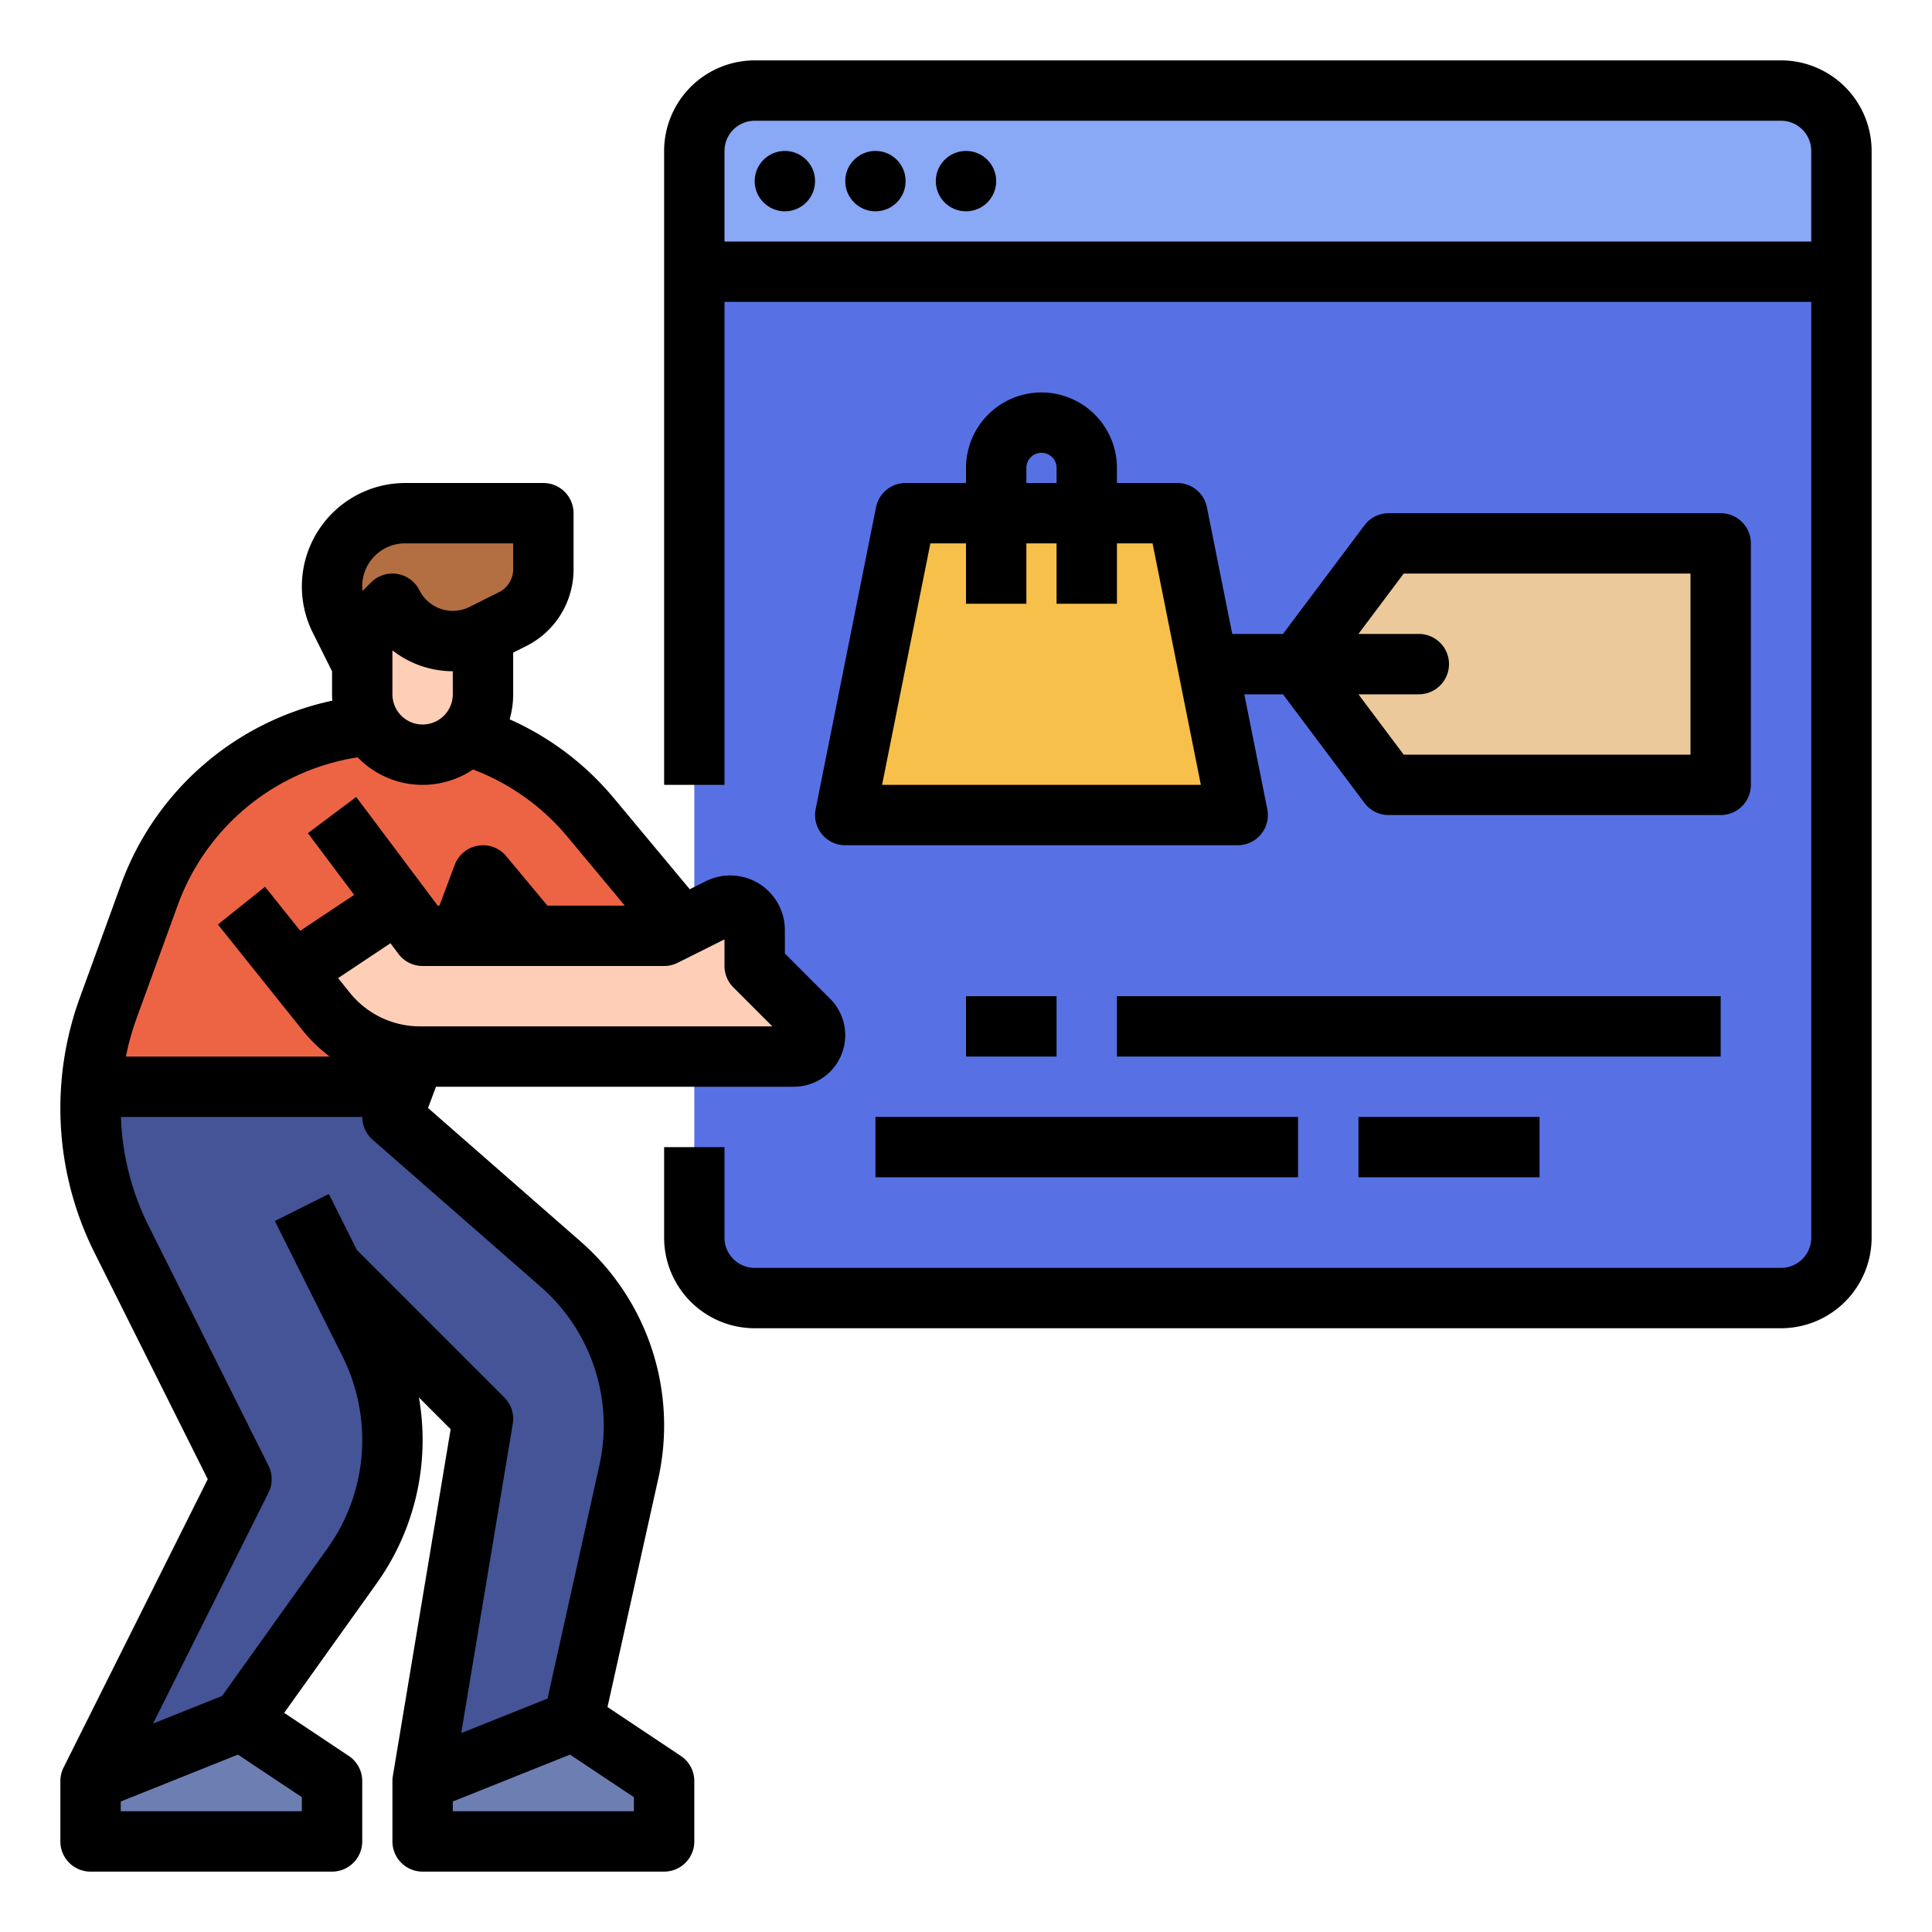 <svg id="filled_outline" height="512" viewBox="0 0 512 512" width="512" xmlns="http://www.w3.org/2000/svg" data-name="filled outline"><path d="m488 72v256a16 16 0 0 1 -16 16h-272a16 16 0 0 1 -16-16v-256z" fill="#5771e5"/><path d="m344 176 24 32h88v-64h-88z" fill="#ebc99b"/><path d="m127.996 168 7.801-3.9a14.833 14.833 0 0 0 8.199-13.267v-14.833h-36.584a19.416 19.416 0 0 0 -19.416 19.416 19.416 19.416 0 0 0 2.05 8.683l5.95 11.9h24.003z" fill="#b36f42"/><path d="m184 72h304v-32a16 16 0 0 0 -16-16h-272a16 16 0 0 0 -16 16z" fill="#89a8f5"/><path d="m95.997 168 8-8a17.889 17.889 0 0 0 24 8v16a16 16 0 0 1 -16 16 16 16 0 0 1 -16-16z" fill="#ffceb6"/><path d="m328 216h-104l16-80h72z" fill="#f7c04a"/><path d="m24.208 288a77.625 77.625 0 0 1 4.466-20.852l10.943-30.093a68.446 68.446 0 0 1 64.325-45.055h0a68.446 68.446 0 0 1 52.582 24.628l32.81 39.372h-41.333l-20-24-21 56z" fill="#ed6445"/><path d="m77.913 257.391 27.42-18.28 6.667 8.889h64l14.633-7.317a6.472 6.472 0 0 1 2.894-.683 6.472 6.472 0 0 1 6.472 6.472v9.528l14.343 14.343a5.657 5.657 0 0 1 1.657 4 5.657 5.657 0 0 1 -5.657 5.657h-98.963a32 32 0 0 1 -24.988-12.01l-8.479-10.599z" fill="#ffceb6"/><path d="m128 168 7.801-3.9a14.833 14.833 0 0 0 8.199-13.267v-14.833h-36.584a19.416 19.416 0 0 0 -19.416 19.416 19.417 19.417 0 0 0 2.05 8.683l5.95 11.9h24z" fill="#b36f42"/><path d="m96 168 8-8a17.889 17.889 0 0 0 24 8v16a16 16 0 0 1 -16 16 16 16 0 0 1 -16-16z" fill="#ffceb6"/><path d="m64 456 24 16v16h-64v-16z" fill="#6d7eb3"/><path d="m152 456 24 16v16h-64v-16z" fill="#6d7eb3"/><path d="m107 288-3 8 44.609 39.033a56.784 56.784 0 0 1 19.391 42.734 56.784 56.784 0 0 1 -1.352 12.318l-14.648 65.915-40 16 16-96-40-40 9.93 19.859a57.499 57.499 0 0 1 6.07 25.714 57.499 57.499 0 0 1 -10.71 33.42l-29.29 41.006-40 16 40-80-31.805-63.61a77.624 77.624 0 0 1 -8.195-34.715q0-2.844.208-5.675z" fill="#445496"/><path d="m472 16h-272a24.027 24.027 0 0 0 -24 24v168h16v-128h288v248a8.009 8.009 0 0 1 -8 8h-272a8.009 8.009 0 0 1 -8-8v-24h-16v24a24.027 24.027 0 0 0 24 24h272a24.027 24.027 0 0 0 24-24v-288a24.027 24.027 0 0 0 -24-24zm-280 48v-24a8.009 8.009 0 0 1 8-8h272a8.009 8.009 0 0 1 8 8v24z"/><circle cx="208" cy="48" r="8"/><circle cx="232" cy="48" r="8"/><circle cx="256" cy="48" r="8"/><path d="m23.996 496h64a8 8 0 0 0 8-8v-16a7.999 7.999 0 0 0 -3.562-6.656l-17.125-11.417 24.487-34.282a65.352 65.352 0 0 0 11.218-49.312l8.414 8.414-15.323 91.938a8.024 8.024 0 0 0 -.108 1.315v16a8 8 0 0 0 8 8h64a8 8 0 0 0 8-8v-16a7.999 7.999 0 0 0 -3.562-6.656l-19.438-12.959 13.459-60.565a64.789 64.789 0 0 0 -20.581-62.808l-40.442-35.387 2.109-5.625h94.8a13.657 13.657 0 0 0 9.656-23.314l-12-11.999v-6.215a14.471 14.471 0 0 0 -20.943-12.943l-4.261 2.13-20.127-24.152a76.198 76.198 0 0 0 -27.608-20.877 23.911 23.911 0 0 0 .939-6.629v-11.056l3.379-1.689a22.708 22.708 0 0 0 12.621-20.422v-14.833a8 8 0 0 0 -8-8h-36.583a27.417 27.417 0 0 0 -24.522 39.678l5.105 10.211v6.111c0 .565.027 1.124.065 1.68a76.678 76.678 0 0 0 -55.967 48.64l-10.943 30.094a85.621 85.621 0 0 0 3.885 67.554l30.016 60.032-38.211 76.422a7.999 7.999 0 0 0 -.845 3.578v16a8 8 0 0 0 8 8zm56-19.719v3.719h-48v-2.584l31.064-12.426zm88 0v3.719h-48v-2.584l31.064-12.426zm26.344-214.624 10.343 10.343h-93.306a23.882 23.882 0 0 1 -18.741-9.008l-3.028-3.785 13.863-9.242 2.126 2.834a8.001 8.001 0 0 0 6.4 3.2h64a7.992 7.992 0 0 0 3.577-.845l12.423-6.211v7.056a7.999 7.999 0 0 0 2.344 5.657zm-86.927-117.657h28.583v6.833a6.796 6.796 0 0 1 -3.777 6.111l-7.801 3.9a9.898 9.898 0 0 1 -13.267-4.423 8.001 8.001 0 0 0 -12.812-2.079l-2.272 2.272a11.352 11.352 0 0 1 11.347-12.615zm12.583 33.886v6.114a8 8 0 0 1 -16 0v-11.649a26.058 26.058 0 0 0 16 5.535zm-72.864 61.902a60.618 60.618 0 0 1 47.65-39.089 23.946 23.946 0 0 0 30.577 3.226 60.257 60.257 0 0 1 25.015 17.824l15.209 18.251h-20.506l-10.936-13.122a7.999 7.999 0 0 0 -13.636 2.313l-4.053 10.809h-.457l-21.6-28.8-12.801 9.6 12.26 16.346-14.281 9.52-9.332-11.664-12.494 9.996 22.393 27.989a40.216 40.216 0 0 0 7.237 7.013h-54.012a69.583 69.583 0 0 1 2.822-10.118zm24.02 148.634-31.805-63.61a70.001 70.001 0 0 1 -7.307-28.812h63.977a7.982 7.982 0 0 0 2.712 6.021l44.608 39.032a48.79 48.79 0 0 1 15.498 47.297l-13.732 61.792-22.878 9.151 13.663-81.977a8.006 8.006 0 0 0 -2.234-6.973l-39.083-39.083-7.419-14.838-14.311 7.156 17.93 35.859a49.742 49.742 0 0 1 5.226 22.136 49.228 49.228 0 0 1 -9.22 28.771l-27.928 39.098-18.287 7.315 30.59-61.18a8.003 8.003 0 0 0 0-7.156z"/><path d="m276 104a20.022 20.022 0 0 0 -20 20v4h-16a8 8 0 0 0 -7.845 6.431l-16 80a8 8 0 0 0 7.845 9.569h104a8 8 0 0 0 7.845-9.569l-6.086-30.431h10.241l21.6 28.8a8 8 0 0 0 6.4 3.2h88a8 8 0 0 0 8-8v-64a8 8 0 0 0 -8-8h-88a8 8 0 0 0 -6.4 3.2l-21.6 28.8h-13.441l-6.714-33.569a8 8 0 0 0 -7.845-6.431h-16v-4a20.022 20.022 0 0 0 -20-20zm96 48h76v48h-76l-12-16h16a8 8 0 0 0 0-16h-16zm-100-28a4 4 0 0 1 8 0v4h-8zm33.441 20 12.8 64h-84.482l12.8-64h9.441v16h16v-16h8v16h16v-16z"/><path d="m256 264h24v16h-24z"/><path d="m296 264h160v16h-160z"/><path d="m232 296h112v16h-112z"/><path d="m360 296h48v16h-48z"/></svg>